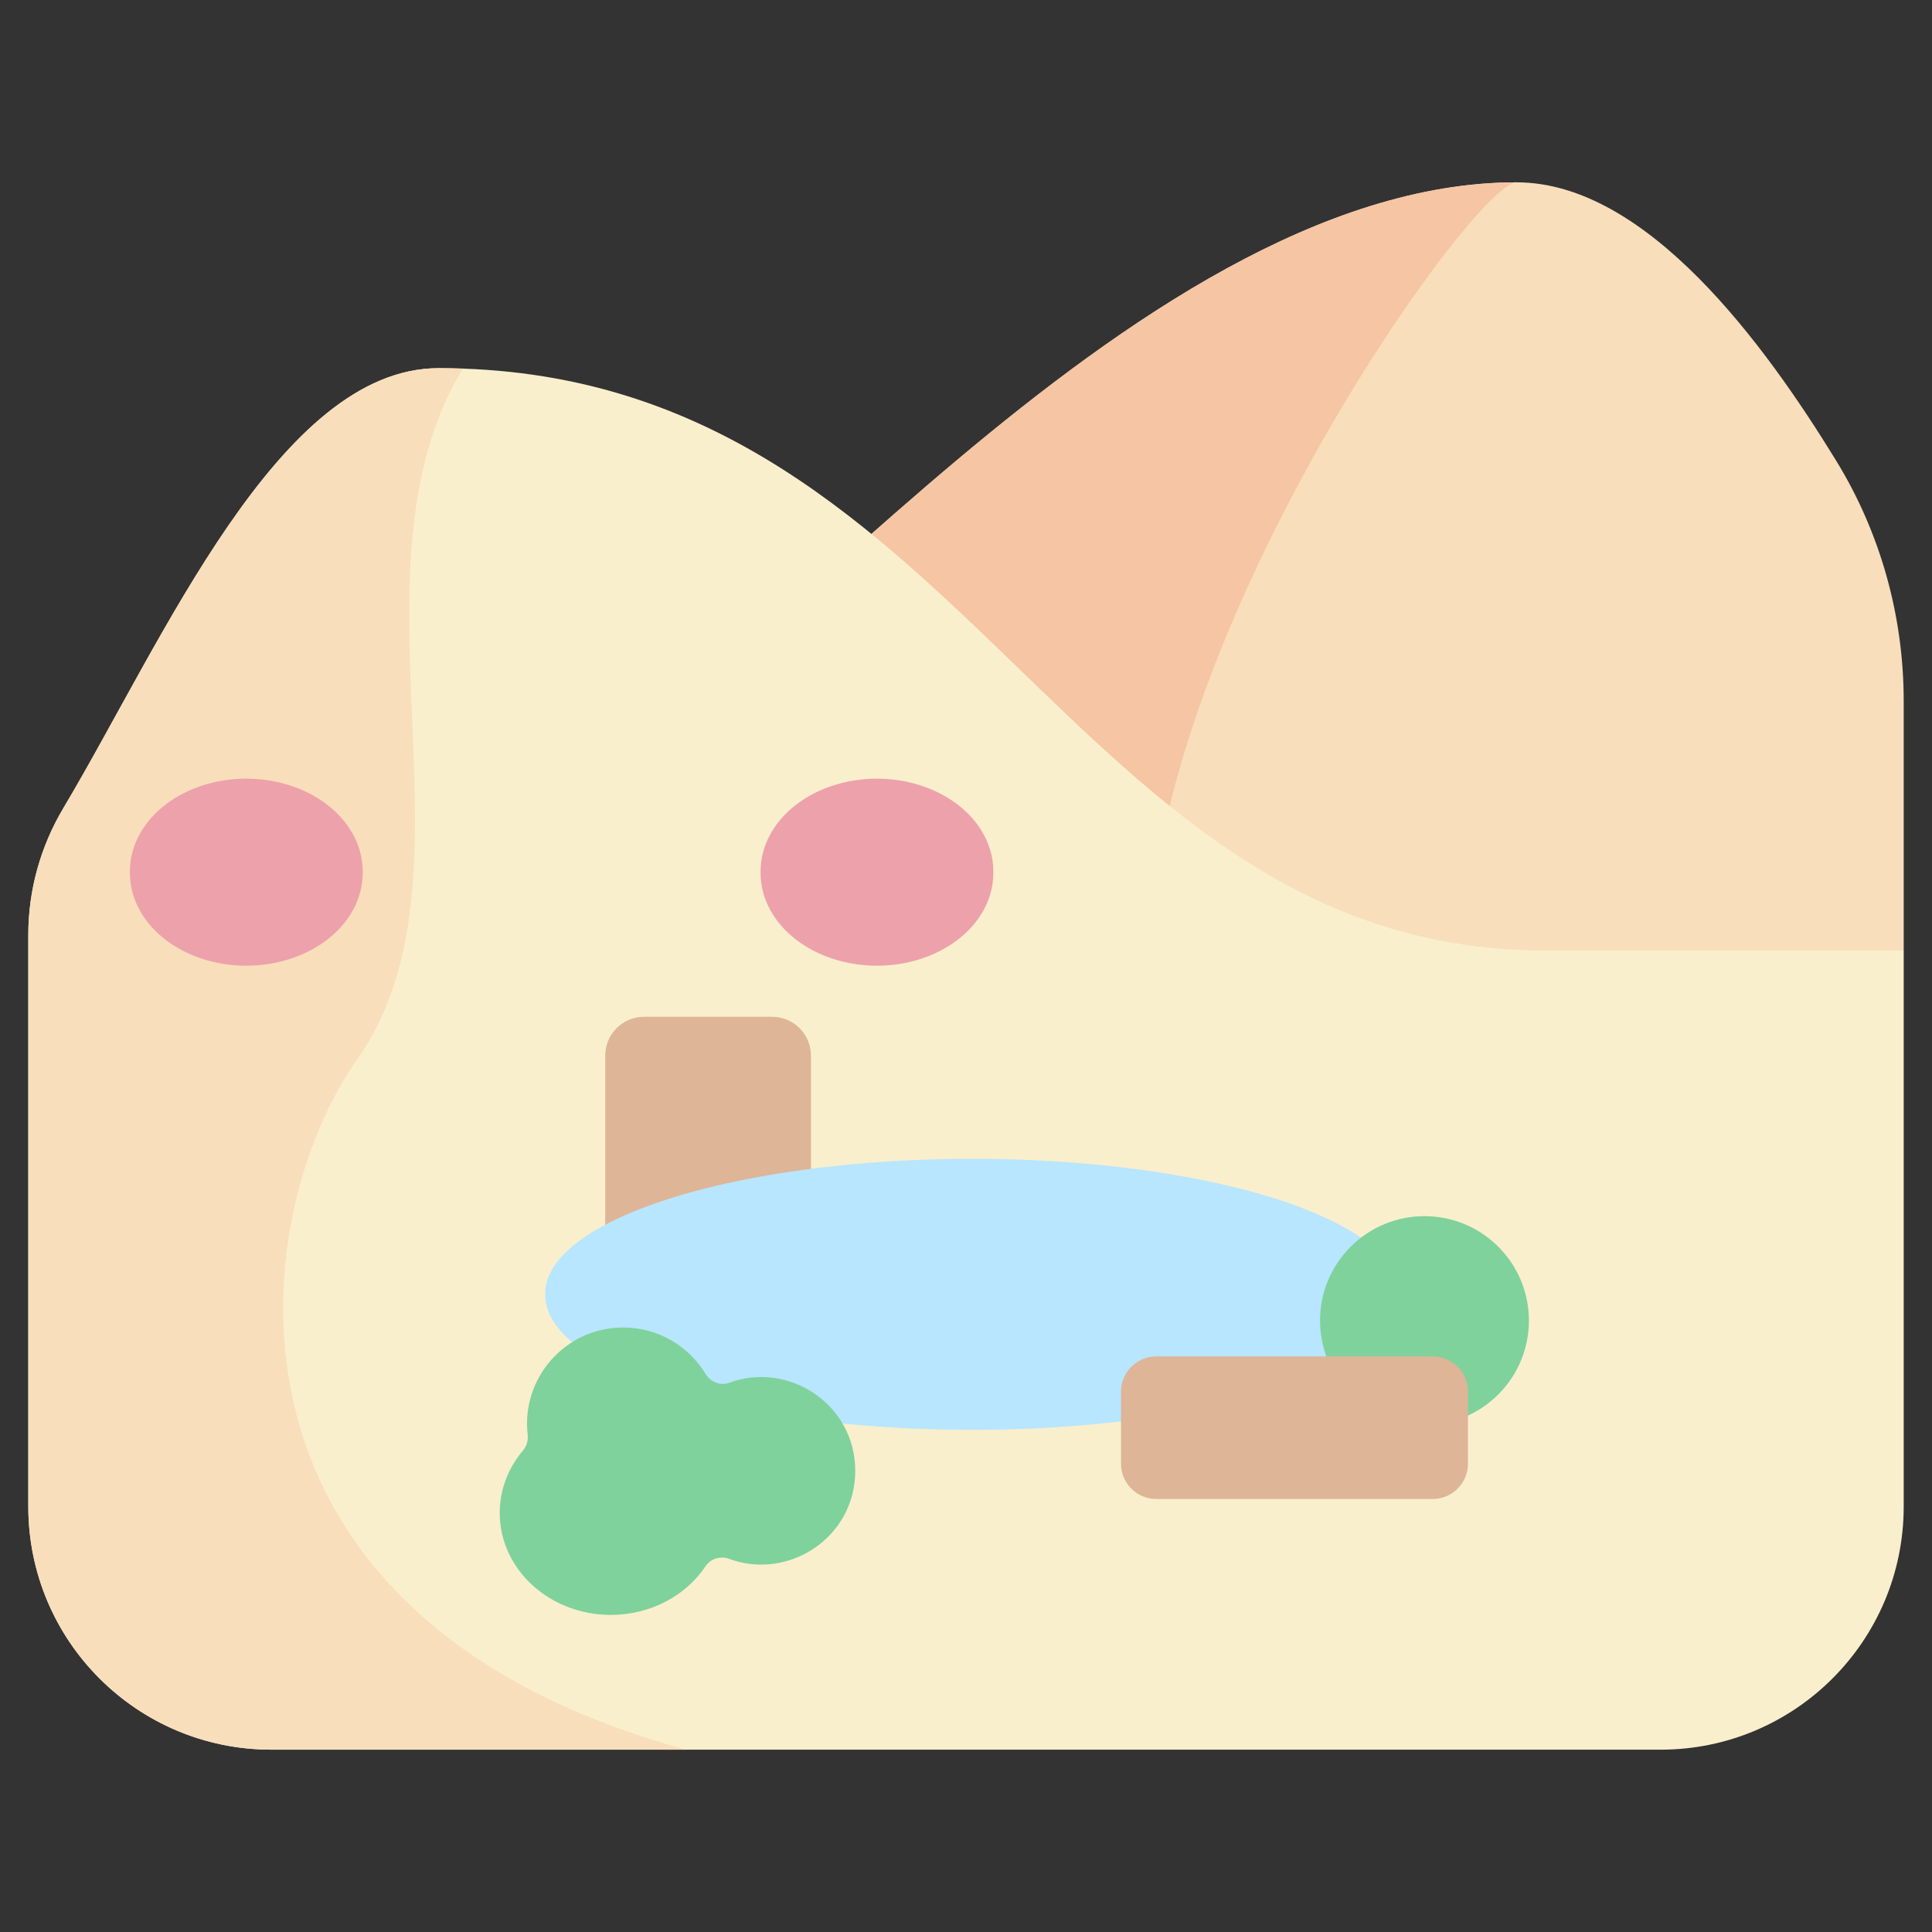 <svg xmlns="http://www.w3.org/2000/svg" viewBox="0.0 0.0 200.0 200.0" height="200.0px" width="200.0px"><rect x="0.0" y="0.0" width="200.0" height="200.0" fill="#333333" stroke="none"/><path fill="#f8debb" fill-opacity="1.0"  filling="0" d="M59.591 78.762 C75.178 75.645 116.725 18.874 156.991 18.874 C170.473 18.874 182.686 35.629 190.089 47.705 C194.673 55.182 197.07 63.794 197.07 72.564 L197.07 98.393 L174.087 118.39 L61.479 118.39 L59.591 78.762 Z"></path>
<path fill="#f6c5a3" fill-opacity="1.0"  filling="0" d="M61.479 118.39 L118.942 118.39 C119.97 115.081 120.245 111.182 119.489 106.578 C113.977 72.979 152.296 18.874 156.991 18.874 C116.725 18.874 75.178 75.645 59.591 78.762 L61.479 118.39 Z"></path>
<path fill="#f9efcd" fill-opacity="1.0"  filling="0" d="M2.93 96.77 C2.93 92.154 4.192 87.63 6.555 83.664 C16.882 66.332 28.865 38.114 45.403 38.114 C100 38.114 110.137 98.394 159.994 98.394 L197.07 98.394 L197.07 155.96 C197.07 169.859 185.803 181.126 171.904 181.126 L28.096 181.126 C14.197 181.126 2.93 169.859 2.93 155.96 L2.93 96.77 Z"></path>
<path fill="#f8debb" fill-opacity="1.0"  filling="0" d="M36.998 109.62 C50.354 90.678 35.144 59.338 47.903 38.157 C47.08 38.128 46.247 38.113 45.403 38.113 C28.865 38.113 16.882 66.332 6.555 83.664 C4.191 87.63 2.93 92.153 2.93 96.77 L2.93 155.959 C2.93 169.858 14.197 181.125 28.096 181.125 L70.996 181.125 C20.392 167.223 25.385 126.089 36.998 109.62 Z"></path>
<path fill="#deb597" fill-opacity="1.0"  filling="0" d="M83.951 131.23 L62.652 131.23 L62.652 109.283 C62.652 107.059 64.454 105.256 66.679 105.256 L79.924 105.256 C82.148 105.256 83.951 107.059 83.951 109.283 L83.951 131.23 L83.951 131.23 Z"></path>
<path fill="#b8e5ff" fill-opacity="1.0"  filling="0" d="M144.872 133.989 A44.215 13.96 0.0 1 1 56.443 133.989 A44.215 13.96 0.0 1 1 144.872 133.989 Z"></path>
<path fill="#7fd29b" fill-opacity="1.0"  filling="0" d="M75.494 143.144 C74.573 143.486 73.551 143.078 73.043 142.237 C71.299 139.352 68.133 137.423 64.516 137.423 C58.501 137.423 53.939 142.687 54.625 148.529 C54.695 149.12 54.517 149.707 54.133 150.162 C52.628 151.947 51.731 154.186 51.731 156.617 C51.731 162.448 56.881 167.174 63.234 167.174 C67.382 167.174 71.016 165.157 73.039 162.135 C73.575 161.334 74.595 161.043 75.498 161.377 C81.586 163.63 88.535 159.199 88.535 152.26 C88.535 145.33 81.589 140.883 75.494 143.144 Z"></path>
<path fill="#7fd29b" fill-opacity="1.0"  filling="0" d="M155.106 129.062 C159.328 133.283 159.328 140.128 155.106 144.35 C150.885 148.572 144.04 148.572 139.818 144.35 C135.596 140.128 135.596 133.283 139.818 129.062 C144.04 124.84 150.885 124.84 155.106 129.062 Z"></path>
<path fill="#deb597" fill-opacity="1.0"  filling="0" d="M148.313 155.175 L119.696 155.175 C117.681 155.175 116.046 153.541 116.046 151.525 L116.046 144.068 C116.046 142.053 117.68 140.418 119.696 140.418 L148.313 140.418 C150.329 140.418 151.963 142.052 151.963 144.068 L151.963 151.525 C151.962 153.54 150.329 155.175 148.313 155.175 Z"></path>
<path fill="#eda1ab" fill-opacity="1.0"  filling="0" d="M37.542 90.289 A12.045 9.592 0.0 1 1 13.453 90.289 A12.045 9.592 0.0 1 1 37.542 90.289 Z"></path>
<path fill="#eda1ab" fill-opacity="1.0"  filling="0" d="M102.827 90.289 A12.045 9.592 0.0 1 1 78.738 90.289 A12.045 9.592 0.0 1 1 102.827 90.289 Z"></path>
<path fill="" fill-opacity="1.0"  filling="0" d="M32.517 73.321 C30.899 73.321 29.588 74.632 29.588 76.25 L29.588 80.938 C29.588 82.556 30.899 83.868 32.517 83.868 C34.135 83.868 35.447 82.556 35.447 80.938 L35.447 76.25 C35.447 74.632 34.135 73.321 32.517 73.321 Z M192.587 46.174 C191.258 44.007 189.986 42.029 188.697 40.128 C187.789 38.788 185.967 38.438 184.628 39.346 C183.289 40.254 182.939 42.076 183.847 43.416 C185.085 45.242 186.31 47.146 187.591 49.236 C191.876 56.226 194.141 64.293 194.141 72.565 L194.141 95.464 L159.994 95.464 C145.381 95.464 134.336 90 124.4 82.316 C131.982 53.538 153.293 24.798 157.49 21.824 C163.058 22.031 169.139 25.699 175.577 32.755 C176.668 33.951 178.52 34.035 179.716 32.945 C180.911 31.854 180.996 30.001 179.905 28.806 C172.118 20.271 164.409 15.945 156.991 15.945 C134.206 15.945 111.434 32.796 90.132 51.444 C78.304 42.186 64.5 35.184 45.403 35.184 C26.852 35.184 14.824 64.064 4.038 82.164 C1.396 86.598 0.0 91.648 0.0 96.77 L0.0 155.959 C0.0 169.855 10.359 181.812 24.096 183.772 C25.698 184.001 27.181 182.887 27.41 181.286 C27.638 179.684 26.525 178.2 24.923 177.971 C14.055 176.421 5.859 166.958 5.859 155.959 L5.859 96.77 C5.859 92.704 6.97 88.691 9.071 85.164 C18.492 69.355 30.864 41.043 45.403 41.043 C98.17 41.043 108.803 101.324 159.994 101.324 L194.141 101.324 L194.141 155.96 C194.141 168.221 184.165 178.196 171.904 178.196 L39.369 178.196 C37.751 178.196 36.439 179.508 36.439 181.126 C36.439 182.744 37.751 184.055 39.369 184.055 L171.904 184.055 C187.396 184.055 200.0 171.452 200.0 155.96 C200.0 149.088 200.0 75.444 200.0 72.565 C200.0 63.211 197.437 54.086 192.587 46.174 Z M94.718 55.218 C112.257 39.92 130.701 26.025 148.743 22.606 C137.737 36.114 124.975 59.259 119.45 78.251 C111.127 71.044 103.407 62.689 94.718 55.218 Z M59.722 109.282 L59.722 125.162 C52.827 129.439 52.322 134.661 55.059 138.634 C52.515 141.388 51.361 145.004 51.681 148.532 C44.658 157.273 51.241 170.104 63.235 170.104 C68.001 170.104 72.375 167.957 75.077 164.328 C83.53 166.977 92.599 160.1 91.352 150.563 C98.786 151.062 106.13 150.958 113.118 150.325 L113.118 151.524 C113.118 155.152 116.069 158.104 119.697 158.104 L148.314 158.104 C151.942 158.104 154.893 155.152 154.893 151.524 L154.893 148.28 C158.798 145.779 161.235 141.42 161.235 136.704 C161.235 126.252 149.948 119.604 140.82 124.697 C132.561 119.982 117.486 117.099 100.658 117.099 C96.015 117.099 91.361 117.328 86.881 117.779 L86.881 109.282 C86.881 105.446 83.761 102.325 79.925 102.325 L66.679 102.325 C62.843 102.326 59.722 105.446 59.722 109.282 Z M82.727 157.792 C80.885 159.075 78.562 159.388 76.516 158.63 C74.318 157.816 71.888 158.588 70.605 160.506 C69.038 162.847 66.283 164.245 63.234 164.245 C56.163 164.245 52.17 157.034 56.373 152.052 C57.275 150.983 57.698 149.574 57.536 148.187 C57.303 146.205 57.936 144.207 59.271 142.705 C62.411 139.176 68.078 139.685 70.536 143.752 C71.782 145.814 74.296 146.713 76.513 145.891 C78.559 145.132 80.879 145.444 82.721 146.726 C86.569 149.402 86.573 155.115 82.727 157.792 Z M149.033 151.525 C149.033 151.922 148.71 152.245 148.312 152.245 L119.696 152.245 C119.299 152.245 118.976 151.922 118.976 151.525 L118.976 144.068 C118.976 143.671 119.299 143.348 119.696 143.348 L148.312 143.348 C148.71 143.348 149.033 143.671 149.033 144.068 L149.033 151.525 Z M147.493 128.822 C153.731 128.822 157.478 135.754 154.113 140.967 C153.002 138.899 150.82 137.489 148.312 137.489 L139.651 137.489 C139.187 132.766 142.914 128.822 147.493 128.822 Z M136.202 128.885 C134.515 131.313 133.594 134.292 133.775 137.489 L119.696 137.489 C116.068 137.489 113.117 140.44 113.117 144.068 L113.117 144.441 C105.32 145.181 97 145.225 88.807 144.489 C85.683 140.525 80.287 138.612 75.189 140.157 C71.754 135.071 65.386 133.246 59.9 135.351 C59.595 134.92 59.372 134.449 59.372 133.989 C59.372 132.18 62.743 129.289 70.275 126.912 C89.899 120.716 122.018 122.116 136.202 128.885 Z M81.021 109.282 L81.021 118.516 C75.254 119.391 69.956 120.668 65.582 122.338 L65.582 109.282 C65.582 108.677 66.074 108.185 66.679 108.185 L79.925 108.185 C80.529 108.186 81.021 108.677 81.021 109.282 Z M66.82 78.7 C65.6 77.637 63.75 77.764 62.687 78.984 C61.539 80.302 59.882 81.057 58.14 81.057 C56.398 81.057 54.741 80.302 53.593 78.985 C52.53 77.765 50.68 77.638 49.46 78.701 C48.24 79.764 48.113 81.614 49.176 82.834 C51.437 85.429 54.704 86.917 58.14 86.917 C61.576 86.917 64.843 85.429 67.104 82.835 C68.167 81.614 68.04 79.764 66.82 78.7 Z M82.166 80.807 C82.166 79.427 83.289 78.305 84.668 78.305 C86.048 78.305 87.171 79.427 87.171 80.807 C87.171 82.425 88.482 83.737 90.1 83.737 C91.718 83.737 93.03 82.425 93.03 80.807 C93.03 76.196 89.279 72.445 84.668 72.445 C80.058 72.445 76.307 76.196 76.307 80.807 C76.307 82.425 77.618 83.737 79.236 83.737 C80.854 83.737 82.166 82.425 82.166 80.807 Z"></path></svg>